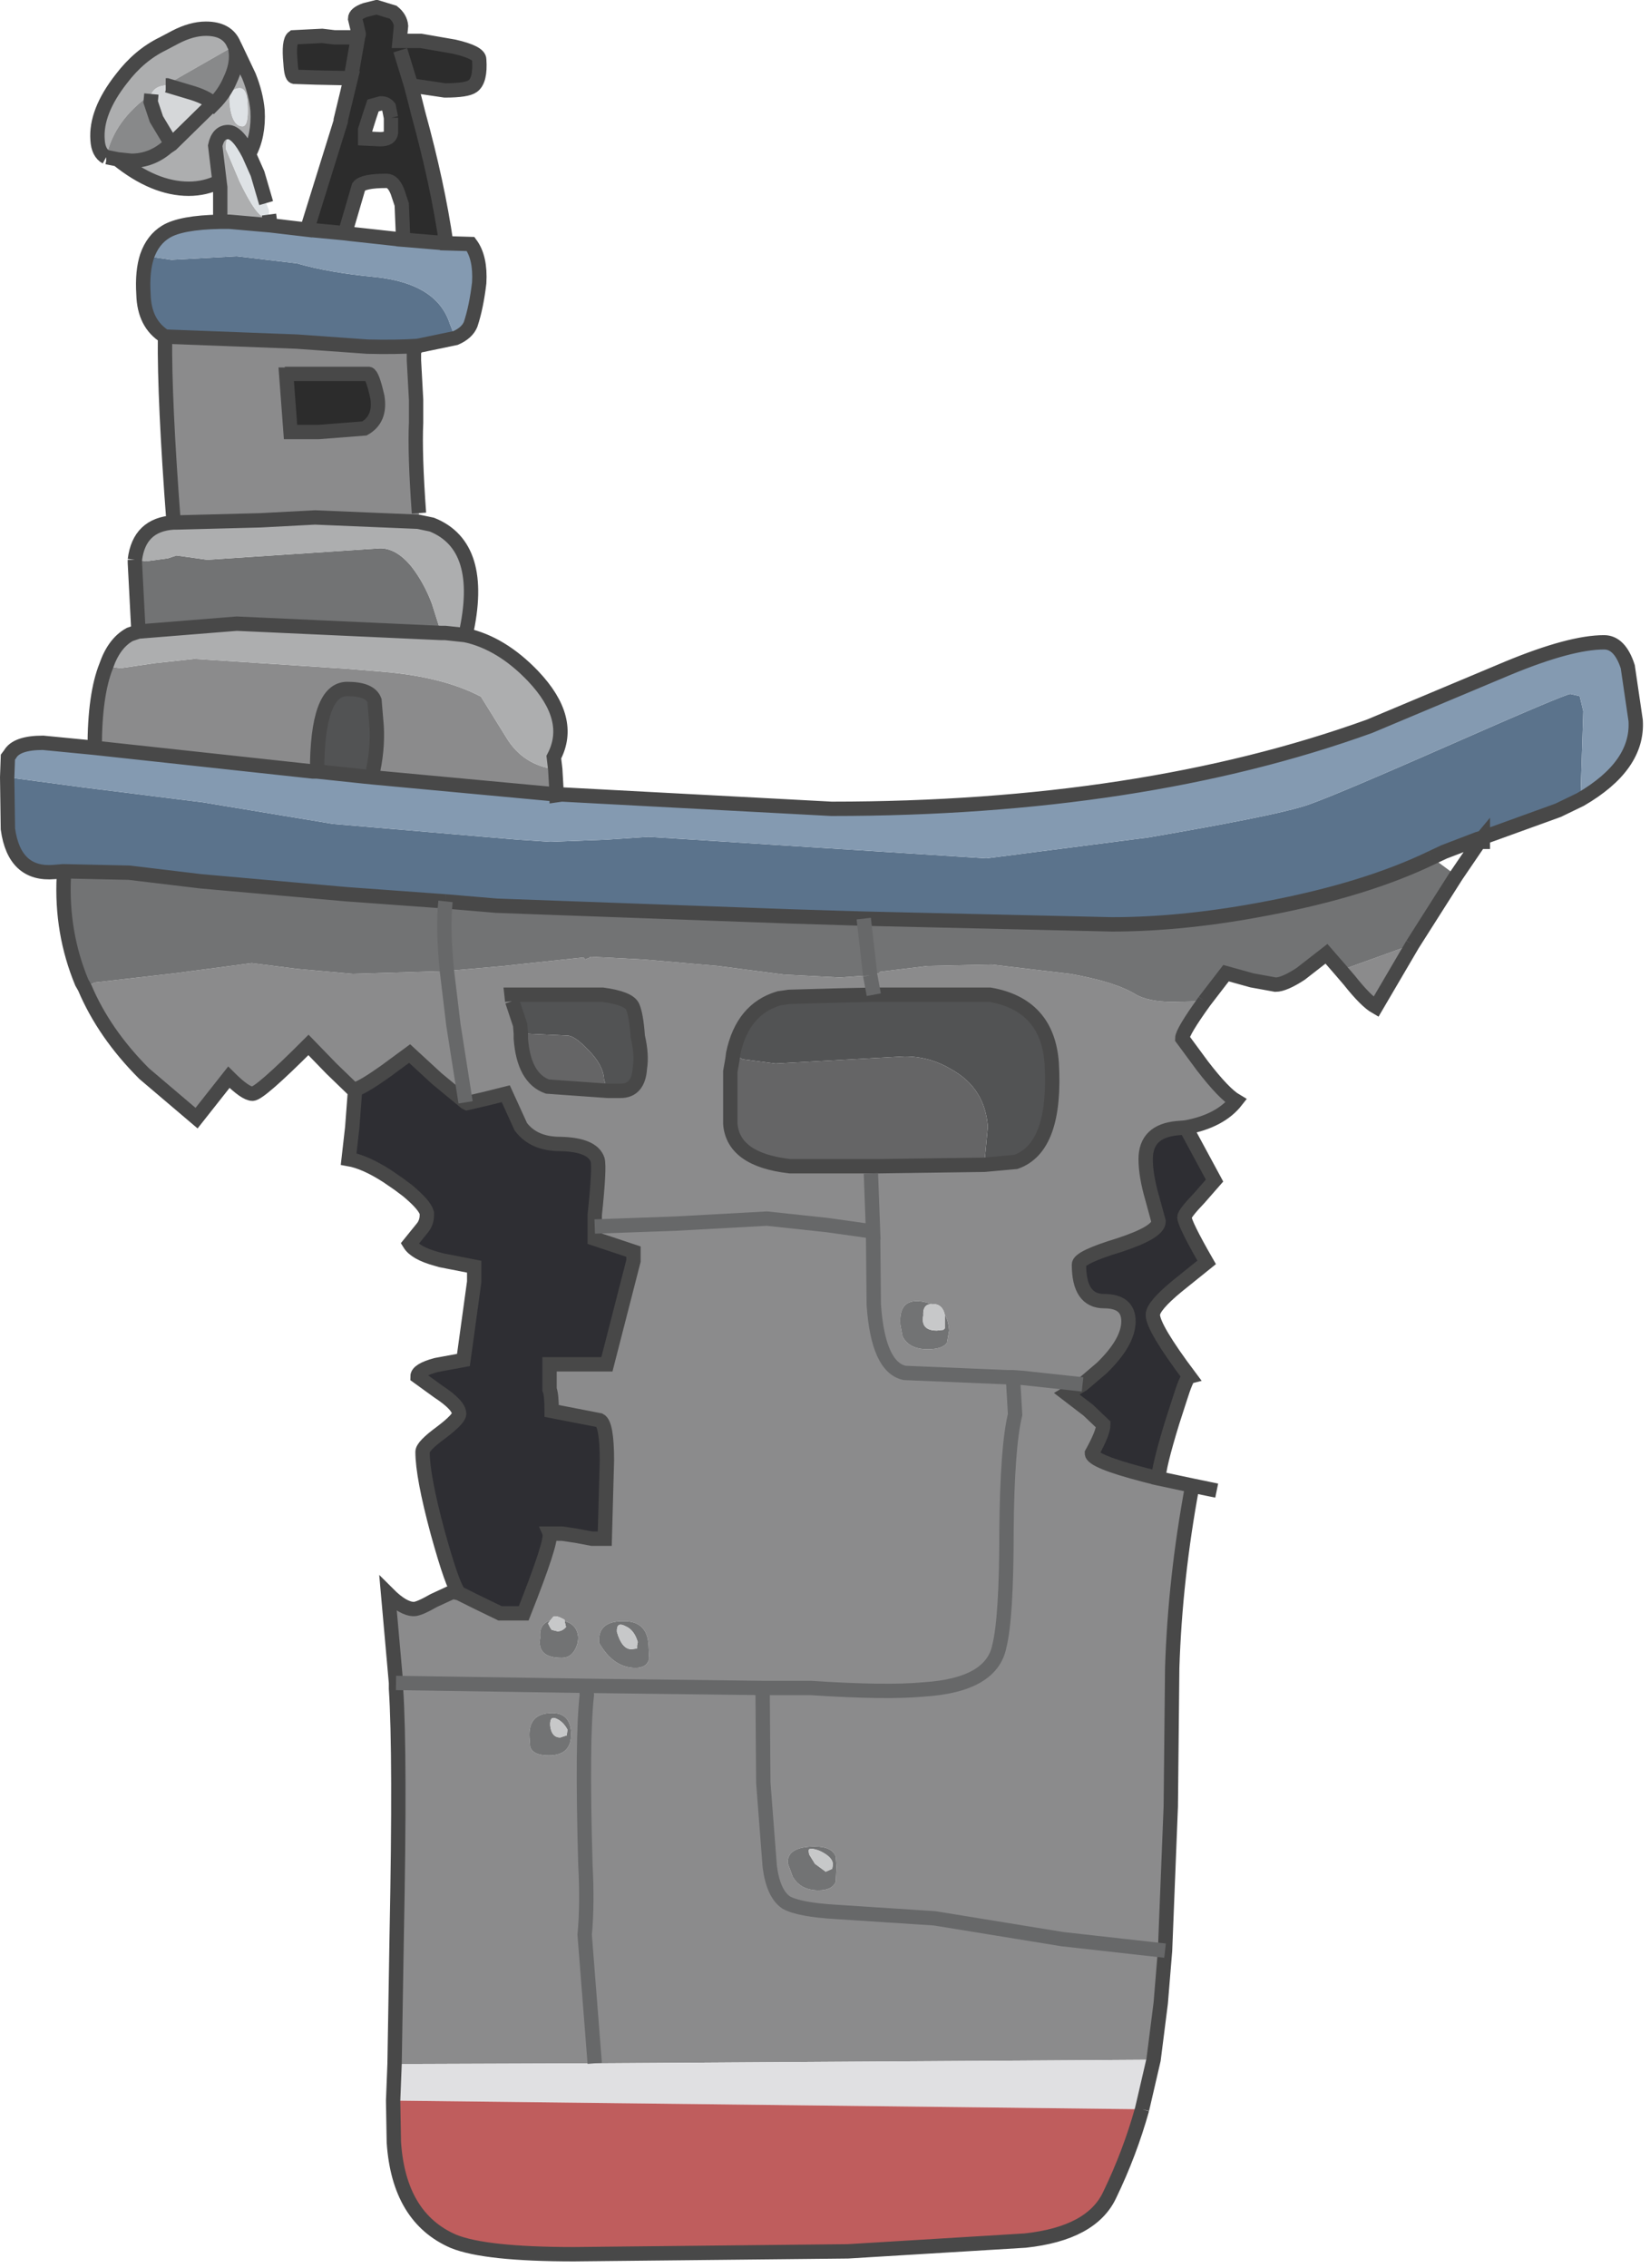 <?xml version="1.0" encoding="utf-8"?>
<svg version="1.1" id="Layer_1"
xmlns="http://www.w3.org/2000/svg"
xmlns:xlink="http://www.w3.org/1999/xlink"
xmlns:author="http://www.sothink.com"
width="115px" height="158px"
xml:space="preserve">
<g id="138" transform="matrix(1, 0, 0, 1, 57.2, 78.8)">
<path style="fill:#525354;fill-opacity:1" d="M11.65,-0.3Q11.45 -3 9.1 -4.3Q7.6 -5.2 5.85 -5.2L-3.15 -4.7L-5.45 -5L-6.1 -5.4Q-5.45 -8.5 -2.9 -9.25L-2.2 -9.35L1.4 -9.45L3.7 -9.5L4.45 -9.5L11.8 -9.5Q15.8 -8.8 16.1 -4.75Q16.45 1.15 13.6 2.15L11.4 2.35L11.65 -0.3M-31.3,-24.65L-31.8 -24.7L-35.1 -25.05Q-35.1 -30.8 -33 -30.8Q-31.4 -30.8 -31.1 -30L-30.95 -28.2Q-30.85 -26.5 -31.3 -24.65M-21.5,-9.05L-21.55 -9.5L-15.2 -9.5Q-13.35 -9.25 -13.1 -8.65Q-12.85 -8.05 -12.75 -6.6Q-12.45 -5.3 -12.6 -4.4Q-12.7 -2.8 -13.95 -2.8L-14.85 -2.8L-15.1 -3.6Q-15.15 -4.6 -16.2 -5.65Q-17.15 -6.65 -17.65 -6.65L-20.9 -6.8L-20.95 -7.4L-21.5 -9.05" />
<path style="fill:#8B8B8C;fill-opacity:1" d="M-15.75,64.95L-29.7 65L-29.55 56Q-29.3 43.4 -29.6 38.85L-29.6 38.45L-30.15 32.25Q-29.1 33.3 -28.35 33.3Q-28 33.3 -26.95 32.7L-25.65 32.1L-25.2 32.2L-24.1 32.75L-22.35 33.6L-20.7 33.6Q-18.7 28.55 -18.9 28.05L-18 28.05L-17 28.2L-15.95 28.4L-15.05 28.4L-14.9 22.95Q-14.9 20.4 -15.4 20.15L-18.75 19.5Q-18.75 18.35 -18.9 18L-18.9 16.25L-14.9 16.25L-13.05 9.05L-13.05 8.4L-15.75 7.5L-15.75 6.65L-15.75 5.85Q-15.4 2.55 -15.55 2Q-15.9 0.95 -18.15 0.9Q-20 0.9 -20.9 -0.3L-21.95 -2.6L-23.35 -2.25L-24.65 -1.95L-24.75 -2L-26.75 -3.65L-28.65 -5.4L-30.35 -4.15Q-31.9 -3.05 -32.45 -2.9L-32.6 -2.9L-34.1 -4.35L-35.7 -6Q-39.1 -2.6 -39.6 -2.6Q-40.1 -2.6 -41.25 -3.75L-43.5 -0.9L-47.15 -4Q-49.95 -6.8 -51.3 -10L-50.6 -10.35L-44.95 -11L-39.65 -11.7L-36.5 -11.3L-32.6 -10.95L-26.05 -11.15L-22.1 -11.5L-16.5 -12.1L-16.45 -11.95L-16.05 -12.1L-16.1 -12.15L-12.3 -11.95L-7.15 -11.5L-2.55 -10.9L1.35 -10.7L3.45 -10.85L4.05 -11L4.15 -11.1L7.45 -11.5L11.9 -11.6L17.4 -10.95Q20.5 -10.4 21.9 -9.55Q22.8 -9 24.55 -9L26.75 -9.05Q25.2 -6.9 25.2 -6.45L26.6 -4.55Q28.1 -2.6 28.95 -2.1Q27.85 -0.7 25.45 -0.25L24.85 -0.2Q22.65 0 22.65 1.95Q22.65 3.1 23.1 4.65L23.55 6.3Q23.55 7.05 20.8 7.95Q18 8.8 18 9.3Q18 11.85 19.75 11.85Q21.45 11.85 21.45 13.25Q21.45 14.7 19.6 16.5L18.25 17.65L17.15 18.3L18.65 19.45L19.7 20.45Q19.7 21 18.9 22.45Q18.9 23 22.55 23.95L23.55 24.2L25.9 24.7Q24.7 31.15 24.5 37.4L24.4 47.05L24 57.1L23.7 60.75L23.2 64.7L-15.75 64.95M1.4,-9.45L-2.2 -9.35L-2.9 -9.25Q-5.45 -8.5 -6.1 -5.4L-6.15 -5L-6.3 -4.15L-6.3 -2.45L-6.3 -0.5Q-6.1 2 -2.15 2.45L4.1 2.45L11.4 2.35L13.6 2.15Q16.45 1.15 16.1 -4.75Q15.8 -8.8 11.8 -9.5L4.45 -9.5L3.7 -9.5L1.4 -9.45M36.25,-11.2L41.25 -13L38.7 -8.65Q38 -9.05 36.85 -10.5L36.25 -11.2M-30.95,-28.2L-31.1 -30Q-31.4 -30.8 -33 -30.8Q-35.1 -30.8 -35.1 -25.05L-35.4 -25.05L-50.6 -26.7Q-50.6 -30.4 -49.8 -32.4L-48.8 -32.25L-46.4 -32.6L-43.65 -32.9L-32.9 -32.2L-30.5 -32Q-26.35 -31.65 -23.75 -30.3L-23.7 -30.3L-21.9 -27.4Q-20.75 -25.5 -18.5 -25.2L-18.4 -23.45L-31.3 -24.65Q-30.85 -26.5 -30.95 -28.2M-35.25,-42.75L-39.05 -42.55L-44.85 -42.4L-45.1 -42.4Q-45.75 -50.95 -45.7 -55.35L-36.5 -55L-31.6 -54.65Q-29.6 -54.6 -28.1 -54.7L-28.35 -54.35L-28.35 -53.7L-28.2 -50.95L-28.2 -49.35Q-28.3 -47.2 -28 -43.05L-28.05 -42.45L-35.25 -42.75M-36.95,-52.7L-37.25 -52.7L-36.95 -48.7L-35 -48.7L-31.8 -48.95Q-30.65 -49.6 -30.9 -51.15Q-31.25 -52.7 -31.5 -52.75L-37.35 -52.75L-36.95 -52.7M-20.9,-6.45Q-20.7 -3.7 -19.05 -3.1L-14.85 -2.8L-13.95 -2.8Q-12.7 -2.8 -12.6 -4.4Q-12.45 -5.3 -12.75 -6.6Q-12.85 -8.05 -13.1 -8.65Q-13.35 -9.25 -15.2 -9.5L-21.55 -9.5L-21.5 -9.05L-21.4 -7.75L-20.95 -7.4L-20.9 -6.8L-20.9 -6.45M-18.85,34.1Q-19.65 34.35 -19.55 35.3Q-19.8 36.7 -18.05 36.7Q-17.5 36.7 -17.2 36.25Q-16.9 35.8 -16.9 35.25Q-17 34.35 -17.85 34.15L-17.85 34.05Q-18.45 33.7 -18.65 33.85L-18.85 34.1M-13.8,34.15Q-15.55 34.15 -15.45 35.65Q-14.45 37.4 -12.9 37.4Q-12.1 37.4 -11.95 36.75L-12 35.8Q-12.1 34.1 -13.8 34.15M-18.9,40.55Q-20.4 40.65 -20.3 42.25L-20.25 42.9Q-20.05 43.5 -18.95 43.5Q-17.3 43.5 -17.4 41.85Q-17.5 40.45 -18.9 40.55M-0.15,52.9Q0.8 52.9 1.05 52.3L1.1 51.25L1.05 50.55Q0.8 49.85 -0.4 49.85Q-2.35 49.85 -2.3 51L-1.95 51.95Q-1.4 52.9 -0.15 52.9M-29.7,65L-29.55 67.55L-29.8 67.55L-29.7 65M7.2,11.9Q5.4 11.55 5.55 13.5L5.7 14.3Q6.15 15.2 7.45 15.2Q8.5 15.2 8.8 14.75L8.95 13.9Q8.9 13.2 8.65 12.8Q8.5 12.1 7.9 12.05L7.75 12.05L7.2 11.9" />
<path style="fill:#727374;fill-opacity:1" d="M-32.6,-10.95L-36.5 -11.3L-39.65 -11.7L-44.95 -11L-50.6 -10.35L-51.3 -10L-51.5 -10.35Q-52.95 -13.85 -52.75 -17.75L-52.8 -18.1L-48.2 -18L-43.2 -17.4L-33.05 -16.5L-26.15 -16L-22.6 -15.7L-1.95 -14.95L3 -14.8L20.3 -14.4Q25.4 -14.4 31.3 -15.55Q38.05 -16.85 42.6 -19.05L44.3 -17.8L41.25 -13L36.25 -11.2L35.25 -12.35L33.45 -10.95Q32.3 -10.2 31.7 -10.2L30.05 -10.5L28.25 -11L26.75 -9.05L24.55 -9Q22.8 -9 21.9 -9.55Q20.5 -10.4 17.4 -10.95L11.9 -11.6L7.45 -11.5L4.15 -11.1L4.05 -11L3.45 -10.85L1.35 -10.7L-2.55 -10.9L-7.15 -11.5L-12.3 -11.95L-16.1 -12.15L-16.05 -12.1L-16.45 -11.95L-16.5 -12.1L-22.1 -11.5L-26.05 -11.15L-32.6 -10.95M-40.7,-35.35L-47.55 -34.8L-47.8 -39.6L-47.8 -39.8L-47 -39.7L-45.5 -39.9L-44.9 -40.1L-42.75 -39.8L-30.7 -40.6Q-29.55 -40.6 -28.5 -39.3Q-27.65 -38.2 -27.1 -36.75L-26.45 -34.7L-40.7 -35.35M-16.9,35.25Q-16.9 35.8 -17.2 36.25Q-17.5 36.7 -18.05 36.7Q-19.8 36.7 -19.55 35.3Q-19.65 34.35 -18.85 34.1L-19 34.3L-18.85 34.6L-18.75 34.75L-18.35 34.85Q-18 34.85 -17.75 34.55L-17.85 34.15Q-17 34.35 -16.9 35.25M-12,35.8L-11.95 36.75Q-12.1 37.4 -12.9 37.4Q-14.45 37.4 -15.45 35.65Q-15.55 34.15 -13.8 34.15Q-12.1 34.1 -12 35.8M-13.6,34.5Q-14.25 34.15 -14.2 34.9Q-13.85 36.1 -13.2 36.1L-12.8 36.05L-12.8 35.85L-12.75 35.6Q-13 34.75 -13.6 34.5M-18.4,40.95Q-18.9 40.7 -18.85 41.45Q-18.75 42.25 -18.15 42.25L-17.7 42.1L-17.65 41.7Q-17.95 41.15 -18.4 40.95M-17.4,41.85Q-17.3 43.5 -18.95 43.5Q-20.05 43.5 -20.25 42.9L-20.3 42.25Q-20.4 40.65 -18.9 40.55Q-17.5 40.45 -17.4 41.85M-0.4,51.05L0.35 51.6L0.8 51.4L0.85 51.1Q0.85 50.7 0.3 50.35Q-0.25 50 -0.75 50L-0.85 50.1L-0.8 50.4L-0.4 51.05M-1.95,51.95L-2.3 51Q-2.35 49.85 -0.4 49.85Q0.8 49.85 1.05 50.55L1.1 51.25L1.05 52.3Q0.8 52.9 -0.15 52.9Q-1.4 52.9 -1.95 51.95M8.65,12.8Q8.9 13.2 8.95 13.9L8.8 14.75Q8.5 15.2 7.45 15.2Q6.15 15.2 5.7 14.3L5.55 13.5Q5.4 11.55 7.2 11.9L7.75 12.05Q7.1 12.05 7.15 12.85Q6.95 13.9 8.1 13.9L8.55 13.85L8.65 13.75L8.65 12.95L8.65 12.8" />
<path style="fill:#656566;fill-opacity:1" d="M11.4,2.35L4.1 2.45L-2.15 2.45Q-6.1 2 -6.3 -0.5L-6.3 -2.45L-6.3 -4.15L-6.15 -5L-6.1 -5.4L-5.45 -5L-3.15 -4.7L5.85 -5.2Q7.6 -5.2 9.1 -4.3Q11.45 -3 11.65 -0.3L11.4 2.35M-14.85,-2.8L-19.05 -3.1Q-20.7 -3.7 -20.9 -6.45L-20.9 -6.8L-17.65 -6.65Q-17.15 -6.65 -16.2 -5.65Q-15.15 -4.6 -15.1 -3.6L-14.85 -2.8" />
<path style="fill:#5B738C;fill-opacity:1" d="M51.4,-22.35L46.15 -20.45L45.8 -20.35L43.45 -19.45L42.6 -19.05Q38.05 -16.85 31.3 -15.55Q25.4 -14.4 20.3 -14.4L3 -14.8L-1.95 -14.95L-22.6 -15.7L-26.15 -16L-33.05 -16.5L-43.2 -17.4L-48.2 -18L-52.8 -18.1L-53.4 -18.05Q-56.2 -17.8 -56.65 -21.05L-56.7 -24.65L-51.45 -23.95L-43.05 -22.9L-34 -21.4L-23.45 -20.5L-21.1 -20.3L-18.85 -20.15L-14.95 -20.3L-12 -20.5L11.55 -19L22.8 -20.45Q31.25 -21.9 33.55 -22.6Q34.75 -22.9 43.5 -26.75Q51.9 -30.45 52.25 -30.45L52.9 -30.3L53.15 -29.25L52.95 -23.1L51.4 -22.35M-47.2,-58.3Q-47.3 -59.9 -46.95 -60.95L-45.25 -60.7L-40.7 -60.95L-36.5 -60.45Q-34.25 -59.8 -31.05 -59.5Q-26.75 -59.05 -25.85 -56.25L-25.45 -55.25L-27.85 -54.75L-28.1 -54.7Q-29.6 -54.6 -31.6 -54.65L-36.5 -55L-45.7 -55.35Q-47.15 -56.25 -47.2 -58.3" />
<path style="fill:#849AB1;fill-opacity:1" d="M-56.65,-26.05L-56.5 -26.25Q-56.05 -27.05 -54.2 -27.05L-50.6 -26.7L-35.4 -25.05L-35.1 -25.05L-31.8 -24.7L-31.3 -24.65L-18.4 -23.45L-18.4 -23.4L-18.05 -23.45L0.75 -22.45Q22.3 -22.45 38.25 -28.2L47.9 -32.25Q52.25 -34.05 54.6 -34.05Q55.7 -34.05 56.25 -32.35L56.8 -28.6Q57 -25.45 52.95 -23.1L53.15 -29.25L52.9 -30.3L52.25 -30.45Q51.9 -30.45 43.5 -26.75Q34.75 -22.9 33.55 -22.6Q31.25 -21.9 22.8 -20.45L11.55 -19L-12 -20.5L-14.95 -20.3L-18.85 -20.15L-21.1 -20.3L-23.45 -20.5L-34 -21.4L-43.05 -22.9L-51.45 -23.95L-56.7 -24.65L-56.65 -26.05M-45.65,-62.65Q-44.6 -63.3 -41.85 -63.35L-41.2 -63.35L-38.35 -63.1L-35.8 -62.8L-33.15 -62.55L-32.75 -62.5L-29.1 -62.1L-26.1 -61.85L-24.4 -61.8Q-23.7 -60.85 -23.8 -59.1Q-24 -57.4 -24.4 -56.2Q-24.65 -55.6 -25.45 -55.25L-25.85 -56.25Q-26.75 -59.05 -31.05 -59.5Q-34.25 -59.8 -36.5 -60.45L-40.7 -60.95L-45.25 -60.7L-46.95 -60.95Q-46.55 -62.1 -45.65 -62.65" />
<path style="fill:#2C2C2C;fill-opacity:1" d="M-35.8,-62.8L-33.45 -70.35L-33.45 -70.45L-32.75 -73.35L-35.2 -73.4L-36.7 -73.45Q-36.9 -73.5 -36.95 -74.4Q-37.1 -75.95 -36.75 -76.2L-34.75 -76.3L-33.9 -76.2L-32.25 -76.2L-32.2 -76.4L-32.2 -76.45L-32.45 -77.5Q-32.45 -77.85 -31.75 -78.1L-30.95 -78.3L-29.8 -77.95Q-29.3 -77.55 -29.25 -77L-29.35 -75.95L-27.85 -75.95L-25.55 -75.55Q-23.8 -75.15 -23.8 -74.65Q-23.7 -73.2 -24.25 -72.8Q-24.65 -72.5 -26.2 -72.5L-28.55 -72.85L-28.25 -71.7L-28.05 -70.9Q-26.7 -66 -26.1 -61.85L-29.1 -62.1L-29.2 -64.55L-29.5 -65.45Q-29.8 -66.2 -30.25 -66.2Q-31.9 -66.2 -32.2 -65.8L-33.15 -62.55L-35.8 -62.8M-29.95,-70.6L-30.1 -71.35Q-30.3 -71.6 -30.65 -71.6L-31.2 -71.45L-31.45 -70.7L-31.75 -69.75L-31.75 -69.15L-30.7 -69.1Q-30 -69.1 -29.95 -69.55L-29.95 -70.6M-37.35,-52.75L-31.5 -52.75Q-31.25 -52.7 -30.9 -51.15Q-30.65 -49.6 -31.8 -48.95L-35 -48.7L-36.95 -48.7L-37.25 -52.7L-36.95 -52.7L-37.35 -52.75" />
<path style="fill:#ADAEAF;fill-opacity:1" d="M-21.9,-27.4L-23.7 -30.3L-23.75 -30.3Q-26.35 -31.65 -30.5 -32L-32.9 -32.2L-43.65 -32.9L-46.4 -32.6L-48.8 -32.25L-49.8 -32.4Q-49.25 -34 -48.15 -34.6L-47.55 -34.8L-40.7 -35.35L-26.45 -34.7L-27.1 -36.75Q-27.65 -38.2 -28.5 -39.3Q-29.55 -40.6 -30.7 -40.6L-42.75 -39.8L-44.9 -40.1L-45.5 -39.9L-47 -39.7L-47.8 -39.8Q-47.5 -42.25 -45.1 -42.4L-44.85 -42.4L-39.05 -42.55L-35.25 -42.75L-28.05 -42.45L-27.1 -42.25Q-23.35 -40.75 -24.75 -34.55Q-22.25 -34 -20.05 -31.7Q-17.2 -28.7 -18.6 -26.05L-18.5 -25.2Q-20.75 -25.5 -21.9 -27.4M-39.95,-71.6Q-40 -72.75 -40.6 -72.65Q-41.25 -72.55 -41.2 -71.65Q-41.05 -70 -40.3 -70Q-39.85 -70 -39.95 -71.6M-41.85,-63.35L-41.85 -65.75L-41.9 -66.15Q-42.9 -65.65 -44.05 -65.65Q-46.45 -65.65 -49 -67.7L-48.05 -67.6Q-46.65 -67.6 -45.55 -68.55L-45.25 -68.75L-42.65 -71.3L-42.3 -71.55Q-41.55 -72.3 -41.15 -73.25Q-40.7 -74.2 -40.75 -75.05L-40.8 -75.5L-41.05 -75.5L-45.25 -73.1L-45.65 -72.85Q-46.4 -72.8 -46.65 -72.25Q-49.25 -70.45 -49.8 -67.85Q-50.35 -68.15 -50.4 -69.05Q-50.55 -71 -48.75 -73.3Q-47.5 -74.95 -45.85 -75.75L-45 -76.2Q-43.85 -76.8 -42.85 -76.8Q-41.35 -76.8 -40.9 -75.7L-40.8 -75.5L-39.85 -73.5Q-39.35 -72.25 -39.25 -71.1Q-39.15 -69.35 -39.85 -68.05L-39.25 -66.7L-38.65 -64.65L-39.55 -66.85Q-40.35 -68.5 -40.9 -69Q-41.5 -69.6 -41.45 -68.4L-40.5 -66.15Q-39.3 -63.65 -38.7 -63.65L-38.45 -63.85L-38.35 -63.1L-41.2 -63.35L-41.85 -63.35" />
<path style="fill:#DEE2E5;fill-opacity:1" d="M-40.3,-70Q-41.05 -70 -41.2 -71.65Q-41.25 -72.55 -40.6 -72.65Q-40 -72.75 -39.95 -71.6Q-39.85 -70 -40.3 -70M-38.65,-64.65L-38.45 -64.15L-38.45 -63.85L-38.7 -63.65Q-39.3 -63.65 -40.5 -66.15L-41.45 -68.4Q-41.5 -69.6 -40.9 -69Q-40.35 -68.5 -39.55 -66.85L-38.65 -64.65" />
<path style="fill:#88898A;fill-opacity:1" d="M-44.05,-72.4L-45.55 -72.85L-45.65 -72.85L-45.25 -73.1L-41.05 -75.5L-40.8 -75.5L-40.75 -75.05Q-40.7 -74.2 -41.15 -73.25Q-41.55 -72.3 -42.3 -71.55Q-42.8 -72.05 -44.05 -72.4M-49.75,-67.85L-49.8 -67.85Q-49.25 -70.45 -46.65 -72.25L-46.7 -71.7L-46.3 -70.5L-45.25 -68.75L-45.55 -68.55Q-46.65 -67.6 -48.05 -67.6L-49 -67.7L-49.75 -67.85" />
<path style="fill:#D5D7D9;fill-opacity:1" d="M-46.65,-72.25Q-46.4 -72.8 -45.65 -72.85L-45.55 -72.85L-44.05 -72.4Q-42.8 -72.05 -42.3 -71.55L-42.65 -71.3L-45.25 -68.75L-46.3 -70.5L-46.7 -71.7L-46.65 -72.25" />
<path style="fill:#E0E0E2;fill-opacity:1" d="M23.2,64.7L22.4 68.15L-29.55 67.55L-29.7 65L-15.75 64.95L23.2 64.7" />
<path style="fill:#BF5D5D;fill-opacity:1" d="M22.4,68.15Q21.55 71.2 20.15 74.1Q18.9 76.8 14.25 77.3L1.9 78.05L-17.2 78.25Q-23.4 78.25 -25.6 77.35Q-29.4 75.7 -29.75 70.45L-29.8 67.55L-29.55 67.55L22.4 68.15" />
<path style="fill:#C7C8C9;fill-opacity:1" d="M-18.65,33.85Q-18.45 33.7 -17.85 34.05L-17.85 34.15L-17.75 34.55Q-18 34.85 -18.35 34.85L-18.75 34.75L-18.85 34.6L-19 34.3L-18.85 34.1L-18.65 33.85M-12.75,35.6L-12.8 35.85L-12.8 36.05L-13.2 36.1Q-13.85 36.1 -14.2 34.9Q-14.25 34.15 -13.6 34.5Q-13 34.75 -12.75 35.6M-17.65,41.7L-17.7 42.1L-18.15 42.25Q-18.75 42.25 -18.85 41.45Q-18.9 40.7 -18.4 40.95Q-17.95 41.15 -17.65 41.7M-0.8,50.4L-0.85 50.1L-0.75 50Q-0.25 50 0.3 50.35Q0.85 50.7 0.85 51.1L0.8 51.4L0.35 51.6L-0.4 51.05L-0.8 50.4M8.65,12.95L8.65 13.75L8.55 13.85L8.1 13.9Q6.95 13.9 7.15 12.85Q7.1 12.05 7.75 12.05L7.9 12.05Q8.5 12.1 8.65 12.8L8.65 12.95" />
<path style="fill:#2E2E33;fill-opacity:1" d="M-15.75,7.5L-13.05 8.4L-13.05 9.05L-14.9 16.25L-18.9 16.25L-18.9 18Q-18.75 18.35 -18.75 19.5L-15.4 20.15Q-14.9 20.4 -14.9 22.95L-15.05 28.4L-15.95 28.4L-17 28.2L-18 28.05L-18.9 28.05Q-18.7 28.55 -20.7 33.6L-22.35 33.6L-24.1 32.75L-25.2 32.2Q-25.65 31.75 -26.7 27.95Q-27.75 24.05 -27.75 22.35Q-27.75 21.95 -26.45 21Q-25.2 20.05 -25.2 19.7Q-25.2 19.1 -26.65 18.15L-28.1 17.1Q-28.1 16.65 -26.8 16.3L-24.9 15.95L-24.15 10.5L-24.15 9.45L-26.45 9L-26.8 8.9Q-28.25 8.5 -28.65 7.85L-27.8 6.8Q-27.45 6.4 -27.45 5.85L-27.45 5.7Q-27.6 5.15 -28.8 4.15L-29.4 3.7L-30.2 3.15Q-31.75 2.15 -32.9 1.95L-32.65 -0.25L-32.45 -2.9Q-31.9 -3.05 -30.35 -4.15L-28.65 -5.4L-26.75 -3.65L-24.75 -2L-24.65 -1.95L-23.35 -2.25L-21.95 -2.6L-20.9 -0.3Q-20 0.9 -18.15 0.9Q-15.9 0.95 -15.55 2Q-15.4 2.55 -15.75 5.85L-15.75 6.65L-15.75 7.5M22.55,23.95Q18.9 23 18.9 22.45Q19.7 21 19.7 20.45L18.65 19.45L17.15 18.3L18.25 17.65L19.6 16.5Q21.45 14.7 21.45 13.25Q21.45 11.85 19.75 11.85Q18 11.85 18 9.3Q18 8.8 20.8 7.95Q23.55 7.05 23.55 6.3L23.1 4.65Q22.65 3.1 22.65 1.95Q22.65 0 24.85 -0.2L25.45 -0.25L27.45 3.45L26.4 4.65Q25.35 5.75 25.35 6Q25.35 6.45 26.9 9.15L24.85 10.8Q23.15 12.2 23.15 12.8Q23.15 13.7 25.7 17.1Q25.5 17.15 25 18.75L24.5 20.3Q23.55 23.4 23.55 24.2L22.55 23.95" />
<path style="fill:none;stroke-width:1;stroke-linecap:butt;stroke-linejoin:miter;stroke-miterlimit:3;stroke:#484848;stroke-opacity:1" d="M42.6,-19.05Q38.05 -16.85 31.3 -15.55Q25.4 -14.4 20.3 -14.4L3 -14.8L-1.95 -14.95L-22.6 -15.7L-26.15 -16M-52.75,-17.75Q-52.95 -13.85 -51.5 -10.35L-51.3 -10Q-49.95 -6.8 -47.15 -4L-43.5 -0.9L-41.25 -3.75Q-40.1 -2.6 -39.6 -2.6Q-39.1 -2.6 -35.7 -6L-34.1 -4.35L-32.6 -2.9L-32.45 -2.9Q-31.9 -3.05 -30.35 -4.15L-28.65 -5.4L-26.75 -3.65L-24.75 -2L-24.65 -1.95L-23.35 -2.25L-21.95 -2.6L-20.9 -0.3Q-20 0.9 -18.15 0.9Q-15.9 0.95 -15.55 2Q-15.4 2.55 -15.75 5.85L-15.75 6.65M3.7,-9.5L4.45 -9.5L11.8 -9.5Q15.8 -8.8 16.1 -4.75Q16.45 1.15 13.6 2.15L11.4 2.35L4.1 2.45L-2.15 2.45Q-6.1 2 -6.3 -0.5L-6.3 -2.45L-6.3 -4.15L-6.15 -5L-6.1 -5.4Q-5.45 -8.5 -2.9 -9.25L-2.2 -9.35L1.4 -9.45L3.7 -9.5M26.75,-9.05L28.25 -11L30.05 -10.5L31.7 -10.2Q32.3 -10.2 33.45 -10.95L35.25 -12.35L36.25 -11.2M41.25,-13L44.3 -17.8L45.9 -20.15L46.15 -20.45L46.15 -20.15L45.9 -20.15M26.75,-9.05Q25.2 -6.9 25.2 -6.45L26.6 -4.55Q28.1 -2.6 28.95 -2.1Q27.85 -0.7 25.45 -0.25L27.45 3.45L26.4 4.65Q25.35 5.75 25.35 6Q25.35 6.45 26.9 9.15L24.85 10.8Q23.15 12.2 23.15 12.8Q23.15 13.7 25.7 17.1Q25.5 17.15 25 18.75L24.5 20.3Q23.55 23.4 23.55 24.2L25.9 24.7L27.6 25.05M25.45,-0.25L24.85 -0.2Q22.65 0 22.65 1.95Q22.65 3.1 23.1 4.65L23.55 6.3Q23.55 7.05 20.8 7.95Q18 8.8 18 9.3Q18 11.85 19.75 11.85Q21.45 11.85 21.45 13.25Q21.45 14.7 19.6 16.5L18.25 17.65L17.15 18.3L18.65 19.45L19.7 20.45Q19.7 21 18.9 22.45Q18.9 23 22.55 23.95L23.55 24.2M41.25,-13L38.7 -8.65Q38 -9.05 36.85 -10.5L36.25 -11.2M42.6,-19.05L43.45 -19.45L45.8 -20.35L46.15 -20.45L51.4 -22.35L52.95 -23.1Q57 -25.45 56.8 -28.6L56.25 -32.35Q55.7 -34.05 54.6 -34.05Q52.25 -34.05 47.9 -32.25L38.25 -28.2Q22.3 -22.45 0.75 -22.45L-18.05 -23.45L-18.4 -23.4L-18.4 -23.45L-31.3 -24.65L-31.8 -24.7L-35.1 -25.05L-35.4 -25.05L-50.6 -26.7L-54.2 -27.05Q-56.05 -27.05 -56.5 -26.25L-56.65 -26.05L-56.7 -24.65L-56.65 -21.05Q-56.2 -17.8 -53.4 -18.05L-52.8 -18.1L-48.2 -18L-43.2 -17.4L-33.05 -16.5L-26.15 -16M-38.45,-63.85L-38.35 -63.1L-35.8 -62.8L-33.45 -70.35L-33.45 -70.45L-32.75 -73.35L-35.2 -73.4L-36.7 -73.45Q-36.9 -73.5 -36.95 -74.4Q-37.1 -75.95 -36.75 -76.2L-34.75 -76.3L-33.9 -76.2L-32.25 -76.2L-32.2 -76.4L-32.2 -76.45L-32.45 -77.5Q-32.45 -77.85 -31.75 -78.1L-30.95 -78.3L-29.8 -77.95Q-29.3 -77.55 -29.25 -77L-29.35 -75.95L-27.85 -75.95L-25.55 -75.55Q-23.8 -75.15 -23.8 -74.65Q-23.7 -73.2 -24.25 -72.8Q-24.65 -72.5 -26.2 -72.5L-28.55 -72.85L-28.25 -71.7L-28.05 -70.9Q-26.7 -66 -26.1 -61.85L-24.4 -61.8Q-23.7 -60.85 -23.8 -59.1Q-24 -57.4 -24.4 -56.2Q-24.65 -55.6 -25.45 -55.25L-27.85 -54.75L-28.1 -54.7L-28.35 -54.35L-28.35 -53.7L-28.2 -50.95L-28.2 -49.35Q-28.3 -47.2 -28 -43.05M-45.7,-55.35Q-45.75 -50.95 -45.1 -42.4L-44.85 -42.4L-39.05 -42.55L-35.25 -42.75L-28.05 -42.45L-27.1 -42.25Q-23.35 -40.75 -24.75 -34.55Q-22.25 -34 -20.05 -31.7Q-17.2 -28.7 -18.6 -26.05L-18.5 -25.2L-18.4 -23.45L-18.05 -23.45M-29.95,-70.6L-30.1 -71.35Q-30.3 -71.6 -30.65 -71.6L-31.2 -71.45L-31.45 -70.7L-31.75 -69.75L-31.75 -69.15L-30.7 -69.1Q-30 -69.1 -29.95 -69.55L-29.95 -70.6M-35.8,-62.8L-33.15 -62.55L-32.2 -65.8Q-31.9 -66.2 -30.25 -66.2Q-29.8 -66.2 -29.5 -65.45L-29.2 -64.55L-29.1 -62.1L-26.1 -61.85M-49.8,-67.85Q-50.35 -68.15 -50.4 -69.05Q-50.55 -71 -48.75 -73.3Q-47.5 -74.95 -45.85 -75.75L-45 -76.2Q-43.85 -76.8 -42.85 -76.8Q-41.35 -76.8 -40.9 -75.7L-40.8 -75.5L-39.85 -73.5Q-39.35 -72.25 -39.25 -71.1Q-39.15 -69.35 -39.85 -68.05L-39.25 -66.7L-38.65 -64.65M-33.15,-62.55L-32.75 -62.5L-29.1 -62.1M-41.85,-63.35Q-44.6 -63.3 -45.65 -62.65Q-46.55 -62.1 -46.95 -60.95Q-47.3 -59.9 -47.2 -58.3Q-47.15 -56.25 -45.7 -55.35L-36.5 -55L-31.6 -54.65Q-29.6 -54.6 -28.1 -54.7M-36.95,-52.7L-37.25 -52.7L-36.95 -48.7L-35 -48.7L-31.8 -48.95Q-30.65 -49.6 -30.9 -51.15Q-31.25 -52.7 -31.5 -52.75L-37.35 -52.75L-36.95 -52.7M-29.3,-75.3L-28.55 -72.85M-32.25,-76.2L-32.75 -73.35M-45.65,-72.85L-45.55 -72.85L-44.05 -72.4Q-42.8 -72.05 -42.3 -71.55Q-41.55 -72.3 -41.15 -73.25Q-40.7 -74.2 -40.75 -75.05L-40.8 -75.5M-42.3,-71.55L-42.65 -71.3L-45.25 -68.75L-45.55 -68.55Q-46.65 -67.6 -48.05 -67.6L-49 -67.7Q-46.45 -65.65 -44.05 -65.65Q-42.9 -65.65 -41.9 -66.15L-42.2 -68.65Q-42 -69.6 -41.3 -69.6Q-40.65 -69.6 -39.85 -68.05M-45.25,-68.75L-46.3 -70.5L-46.7 -71.7L-46.65 -72.25M-49.8,-67.85L-49.75 -67.85L-49 -67.7M-38.35,-63.1L-41.2 -63.35L-41.85 -63.35L-41.85 -65.75L-41.9 -66.15M-47.8,-39.8Q-47.5 -42.25 -45.1 -42.4M-47.8,-39.8L-47.8 -39.6L-47.55 -34.8L-40.7 -35.35L-26.45 -34.7L-26.15 -34.7L-24.75 -34.55M-50.6,-26.7Q-50.6 -30.4 -49.8 -32.4Q-49.25 -34 -48.15 -34.6L-47.55 -34.8M-35.1,-25.05Q-35.1 -30.8 -33 -30.8Q-31.4 -30.8 -31.1 -30L-30.95 -28.2Q-30.85 -26.5 -31.3 -24.65M-32.45,-2.9L-32.65 -0.25L-32.9 1.95Q-31.75 2.15 -30.2 3.15L-29.4 3.7L-28.8 4.15Q-27.6 5.15 -27.45 5.7L-27.45 5.85Q-27.45 6.4 -27.8 6.8L-28.65 7.85Q-28.25 8.5 -26.8 8.9L-26.45 9L-24.15 9.45L-24.15 10.5L-24.9 15.95L-26.8 16.3Q-28.1 16.65 -28.1 17.1L-26.65 18.15Q-25.2 19.1 -25.2 19.7Q-25.2 20.05 -26.45 21Q-27.75 21.95 -27.75 22.35Q-27.75 24.05 -26.7 27.95Q-25.65 31.75 -25.2 32.2L-24.1 32.75L-22.35 33.6L-20.7 33.6Q-18.7 28.55 -18.9 28.05L-18 28.05L-17 28.2L-15.95 28.4L-15.05 28.4L-14.9 22.95Q-14.9 20.4 -15.4 20.15L-18.75 19.5Q-18.75 18.35 -18.9 18L-18.9 16.25L-14.9 16.25L-13.05 9.05L-13.05 8.4L-15.75 7.5L-15.75 6.65M-21.5,-9.05L-21.55 -9.5L-15.2 -9.5Q-13.35 -9.25 -13.1 -8.65Q-12.85 -8.05 -12.75 -6.6Q-12.45 -5.3 -12.6 -4.4Q-12.7 -2.8 -13.95 -2.8L-14.85 -2.8L-19.05 -3.1Q-20.7 -3.7 -20.9 -6.45L-20.9 -6.8L-20.95 -7.4L-21.5 -9.05M-25.2,32.2L-25.65 32.1L-26.95 32.7Q-28 33.3 -28.35 33.3Q-29.1 33.3 -30.15 32.25L-29.6 38.45L-29.6 38.85Q-29.3 43.4 -29.55 56L-29.7 65L-29.8 67.55L-29.75 70.45Q-29.4 75.7 -25.6 77.35Q-23.4 78.25 -17.2 78.25L1.9 78.05L14.25 77.3Q18.9 76.8 20.15 74.1Q21.55 71.2 22.4 68.15M25.9,24.7Q24.7 31.15 24.5 37.4L24.4 47.05L24 57.1L23.7 60.75L23.2 64.7L22.4 68.15" />
<path style="fill:none;stroke-width:1;stroke-linecap:butt;stroke-linejoin:miter;stroke-miterlimit:3;stroke:#676869;stroke-opacity:1" d="M3.45,-10.85L3 -14.8M-26.15,-16Q-26.35 -14.15 -26.05 -11.15L-25.6 -7.4L-24.75 -2M-15.75,6.65L-10.15 6.45L-3.75 6.1L0.45 6.55L3.65 7L3.5 2.95M3.45,-10.85L3.7 -9.5M-29.6,38.45L-16.35 38.65L-4.05 38.8L-0.7 38.8Q4.6 39.15 7.2 38.9Q11.9 38.6 12.45 35.9Q12.95 33.9 12.95 27.85Q13 22 13.55 19.75L13.4 17.2L13 17.15L5.85 16.85Q4 16.45 3.7 12.1L3.65 7M-15.75,64.95L-16.45 56Q-16.25 53.85 -16.4 51.1Q-16.65 42.4 -16.3 39.3L-16.35 38.65M24,57.1L16.85 56.3L7.95 54.85L1.05 54.4Q-1.5 54.25 -2.4 53.75Q-3.3 53.15 -3.55 51.25L-4 45.4L-4.05 38.8M13,17.15L13.4 17.15L14.1 17.2L18.25 17.65" />
</g>
</svg>
